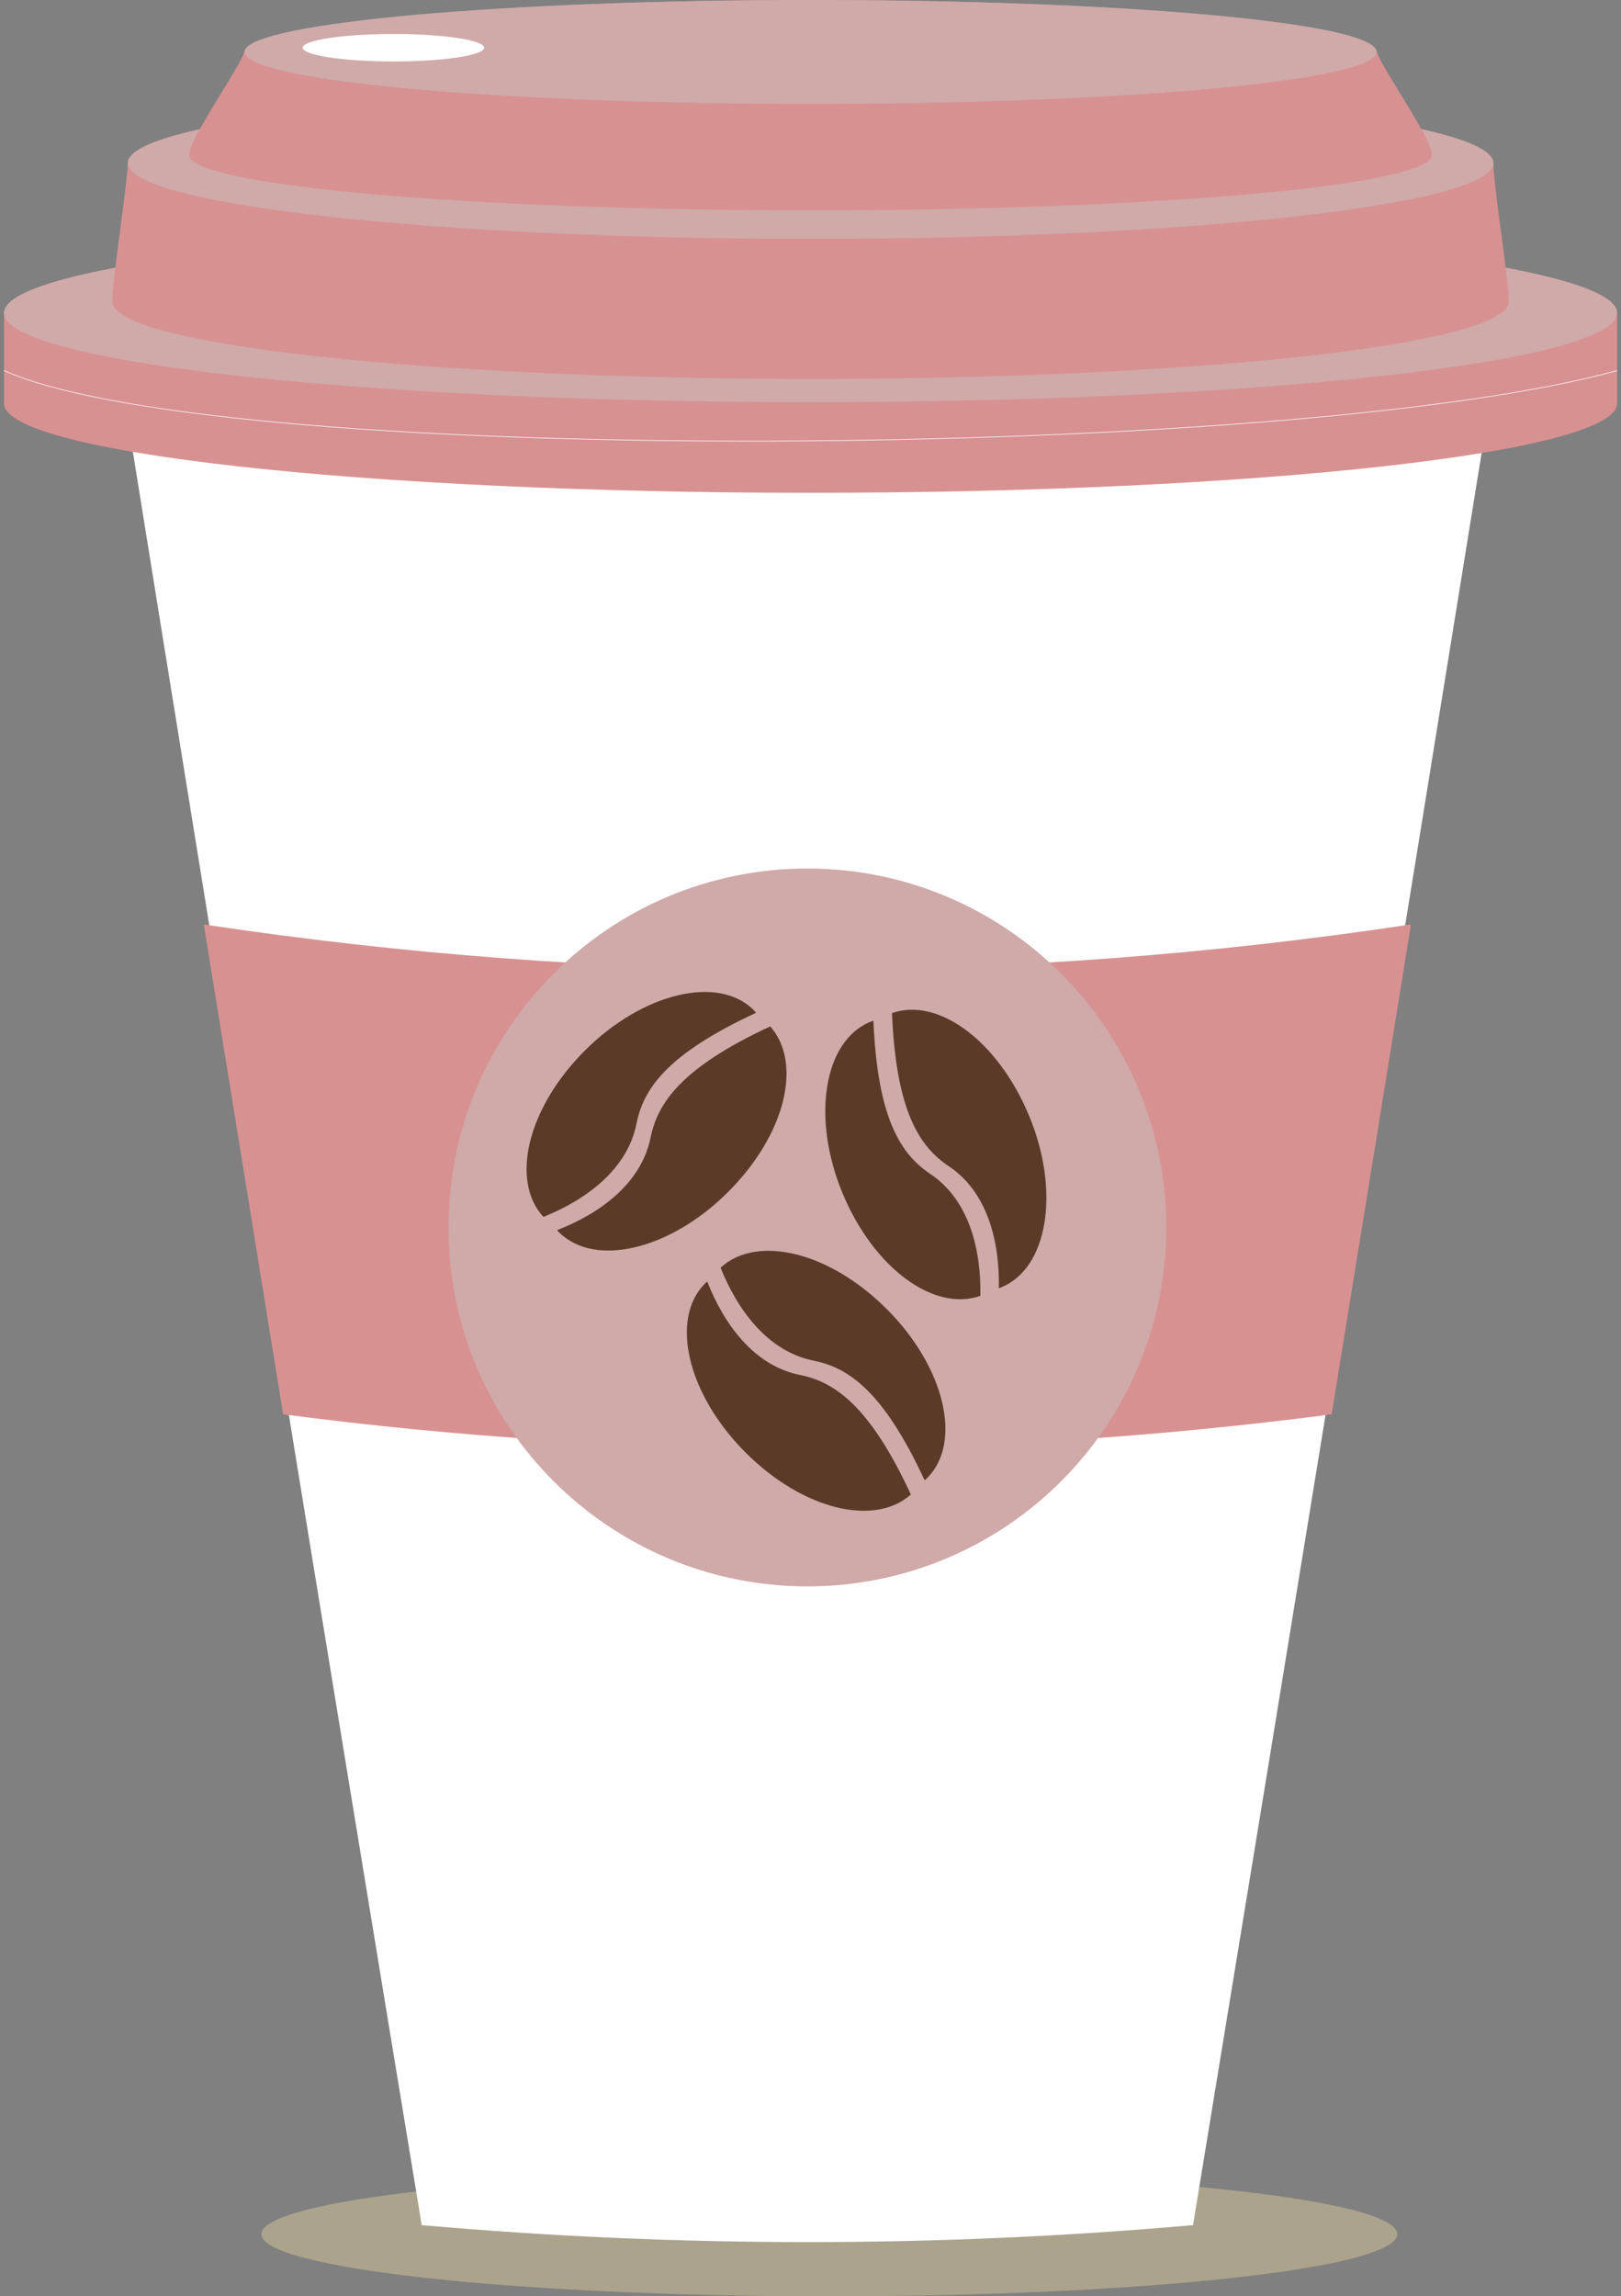<svg width="1490" height="2110" viewBox="0 0 1490 2110" fill="none" xmlns="http://www.w3.org/2000/svg">
<rect x="0" y="0" width="1490" height="2110" fill="#808080" stroke="none"/>
<g clip-path="url(#clip0_4_30)">
<path d="M762.278 2110.13C1050.59 2110.13 1284.32 2084.56 1284.32 2053.01C1284.32 2021.47 1050.59 1995.89 762.278 1995.89C473.962 1995.89 240.236 2021.47 240.236 2053.01C240.236 2084.56 473.962 2110.13 762.278 2110.13Z" fill="#ABA38C"/>
<path d="M1375.11 334.54C1282.54 907.916 1189.71 1477.98 1096.62 2044.72C860.751 2065.51 623.511 2065.51 387.643 2044.72C294.132 1477.89 201.302 907.831 109.152 334.54C528.524 400.964 955.739 400.964 1375.11 334.54V334.54Z" fill="white"/>
<path d="M187.318 849.482C211.716 999.753 236.029 1149.81 260.256 1299.66C580.145 1341.48 904.118 1341.48 1224.01 1299.66C1248.4 1149.9 1272.72 999.838 1296.94 849.482C929.149 904.942 555.114 904.942 187.318 849.482V849.482Z" fill="#D89191"/>
<path d="M3.697 287.75C3.697 242.363 335.233 205.645 745.063 205.645C1154.89 205.645 1486.43 242.363 1486.43 287.75V370.748C1486.43 416.008 1154.89 452.853 745.063 452.853C335.233 452.853 3.697 416.008 3.697 370.748V287.75Z" fill="#D89191"/>
<path d="M745.063 369.601C1154.51 369.601 1486.43 332.898 1486.43 287.623C1486.43 242.348 1154.51 205.645 745.063 205.645C335.618 205.645 3.697 242.348 3.697 287.623C3.697 332.898 335.618 369.601 745.063 369.601Z" fill="#D0A9A9"/>
<path d="M117.441 149.676C118.461 111.429 399.374 80.32 745.065 80.32C1090.75 80.32 1371.67 111.301 1372.69 149.676C1372.69 170.585 1386.84 256.26 1386.84 277.169C1386.84 316.436 1099.55 348.182 745.065 348.182C390.576 348.182 103.287 316.436 103.287 277.169C103.287 256.26 116.931 170.585 117.441 149.676Z" fill="#D89191"/>
<path d="M117.44 149.676C116.547 187.924 397.97 219.542 745.063 219.542C1092.16 219.542 1373.58 188.179 1372.69 149.676C1371.79 111.174 1090.75 80.32 745.063 80.32C399.373 80.32 118.46 111.301 117.44 149.676Z" fill="#D0A9A9"/>
<path d="M224.935 46.662C231.438 21.164 464.151 0 745.064 0C1025.98 0 1258.69 20.654 1265.19 46.662C1268.76 61.069 1316.2 126.982 1316.2 142.282C1316.2 170.585 1060.53 193.278 745.064 193.278C429.595 193.278 173.93 170.457 173.93 142.282C173.93 126.982 221.365 61.069 224.935 46.662Z" fill="#D89191"/>
<path d="M224.935 46.662C218.304 73.436 451.017 95.492 745.064 95.492C1039.11 95.492 1271.95 73.436 1265.19 46.662C1258.44 19.889 1025.59 0 745.064 0C464.534 0 231.438 20.654 224.935 46.662Z" fill="#D0A9A9"/>
<path d="M361.628 56.479C407.686 56.479 445.023 50.828 445.023 43.857C445.023 36.886 407.686 31.236 361.628 31.236C315.571 31.236 278.234 36.886 278.234 43.857C278.234 50.828 315.571 56.479 361.628 56.479Z" fill="white"/>
<path d="M1486.43 340.532C1189.19 422.892 206.189 430.924 3.697 340.532" stroke="white" stroke-width="0.57" stroke-linecap="round" stroke-linejoin="round"/>
<path d="M742.13 1457.75C924.317 1457.75 1072.01 1310.08 1072.01 1127.93C1072.01 945.769 924.317 798.103 742.13 798.103C559.944 798.103 412.252 945.769 412.252 1127.93C412.252 1310.08 559.944 1457.75 742.13 1457.75Z" fill="#D0A9A9"/>
<path d="M707.956 943.189C625.455 981.437 604.415 1014.2 598.039 1045.18C589.496 1087.77 550.987 1115.3 512.223 1130.35C512.223 1131.11 513.243 1131.75 513.88 1132.39C546.651 1165.03 615.891 1148.58 669.065 1095.54C722.238 1042.51 737.795 976.72 707.956 943.189Z" fill="#5B3B28"/>
<path d="M585.034 1032.69C591.282 1001.07 612.322 968.942 694.951 930.695C694.186 929.93 693.676 929.037 692.911 928.272C660.267 895.634 590.899 912.208 537.726 965.245C484.553 1018.28 468.996 1084.96 499.472 1118.24C537.981 1102.81 576.49 1075.14 585.034 1032.69Z" fill="#5B3B28"/>
<path d="M837.257 1373.35C799.002 1290.73 766.359 1269.7 735.245 1263.45C692.783 1254.91 665.24 1216.41 650.066 1177.52C650.066 1178.16 648.663 1178.67 648.153 1179.31C615.382 1211.94 631.959 1281.3 685.005 1334.46C738.051 1387.63 803.848 1403.05 837.257 1373.35Z" fill="#5B3B28"/>
<path d="M747.869 1250.32C779.492 1256.69 811.626 1277.73 849.88 1360.22L852.175 1358.3C884.946 1325.54 868.369 1256.31 815.323 1203.15C762.278 1149.98 695.588 1134.3 662.307 1164.9C677.736 1203.27 705.279 1241.78 747.869 1250.32Z" fill="#5B3B28"/>
<path d="M819.914 930.95C823.739 1021.98 845.417 1053.85 872.322 1071.83C908.281 1095.93 918.993 1142.08 918.1 1183.77L920.523 1182.87C963.24 1165.28 974.716 1094.78 946.026 1025.55C917.335 956.321 862.249 916.033 819.914 930.95Z" fill="#5B3B28"/>
<path d="M855.237 1078.84C828.459 1060.86 806.654 1028.99 802.828 937.962L799.896 938.982C757.178 956.576 745.702 1027.08 774.393 1096.31C803.083 1165.54 858.679 1205.82 901.141 1190.78C901.907 1149.22 891.323 1103.06 855.237 1078.84Z" fill="#5B3B28"/>
</g>
<defs>
<clipPath id="clip0_4_30">
<rect width="1490" height="2110" fill="white"/>
</clipPath>
</defs>
</svg>

